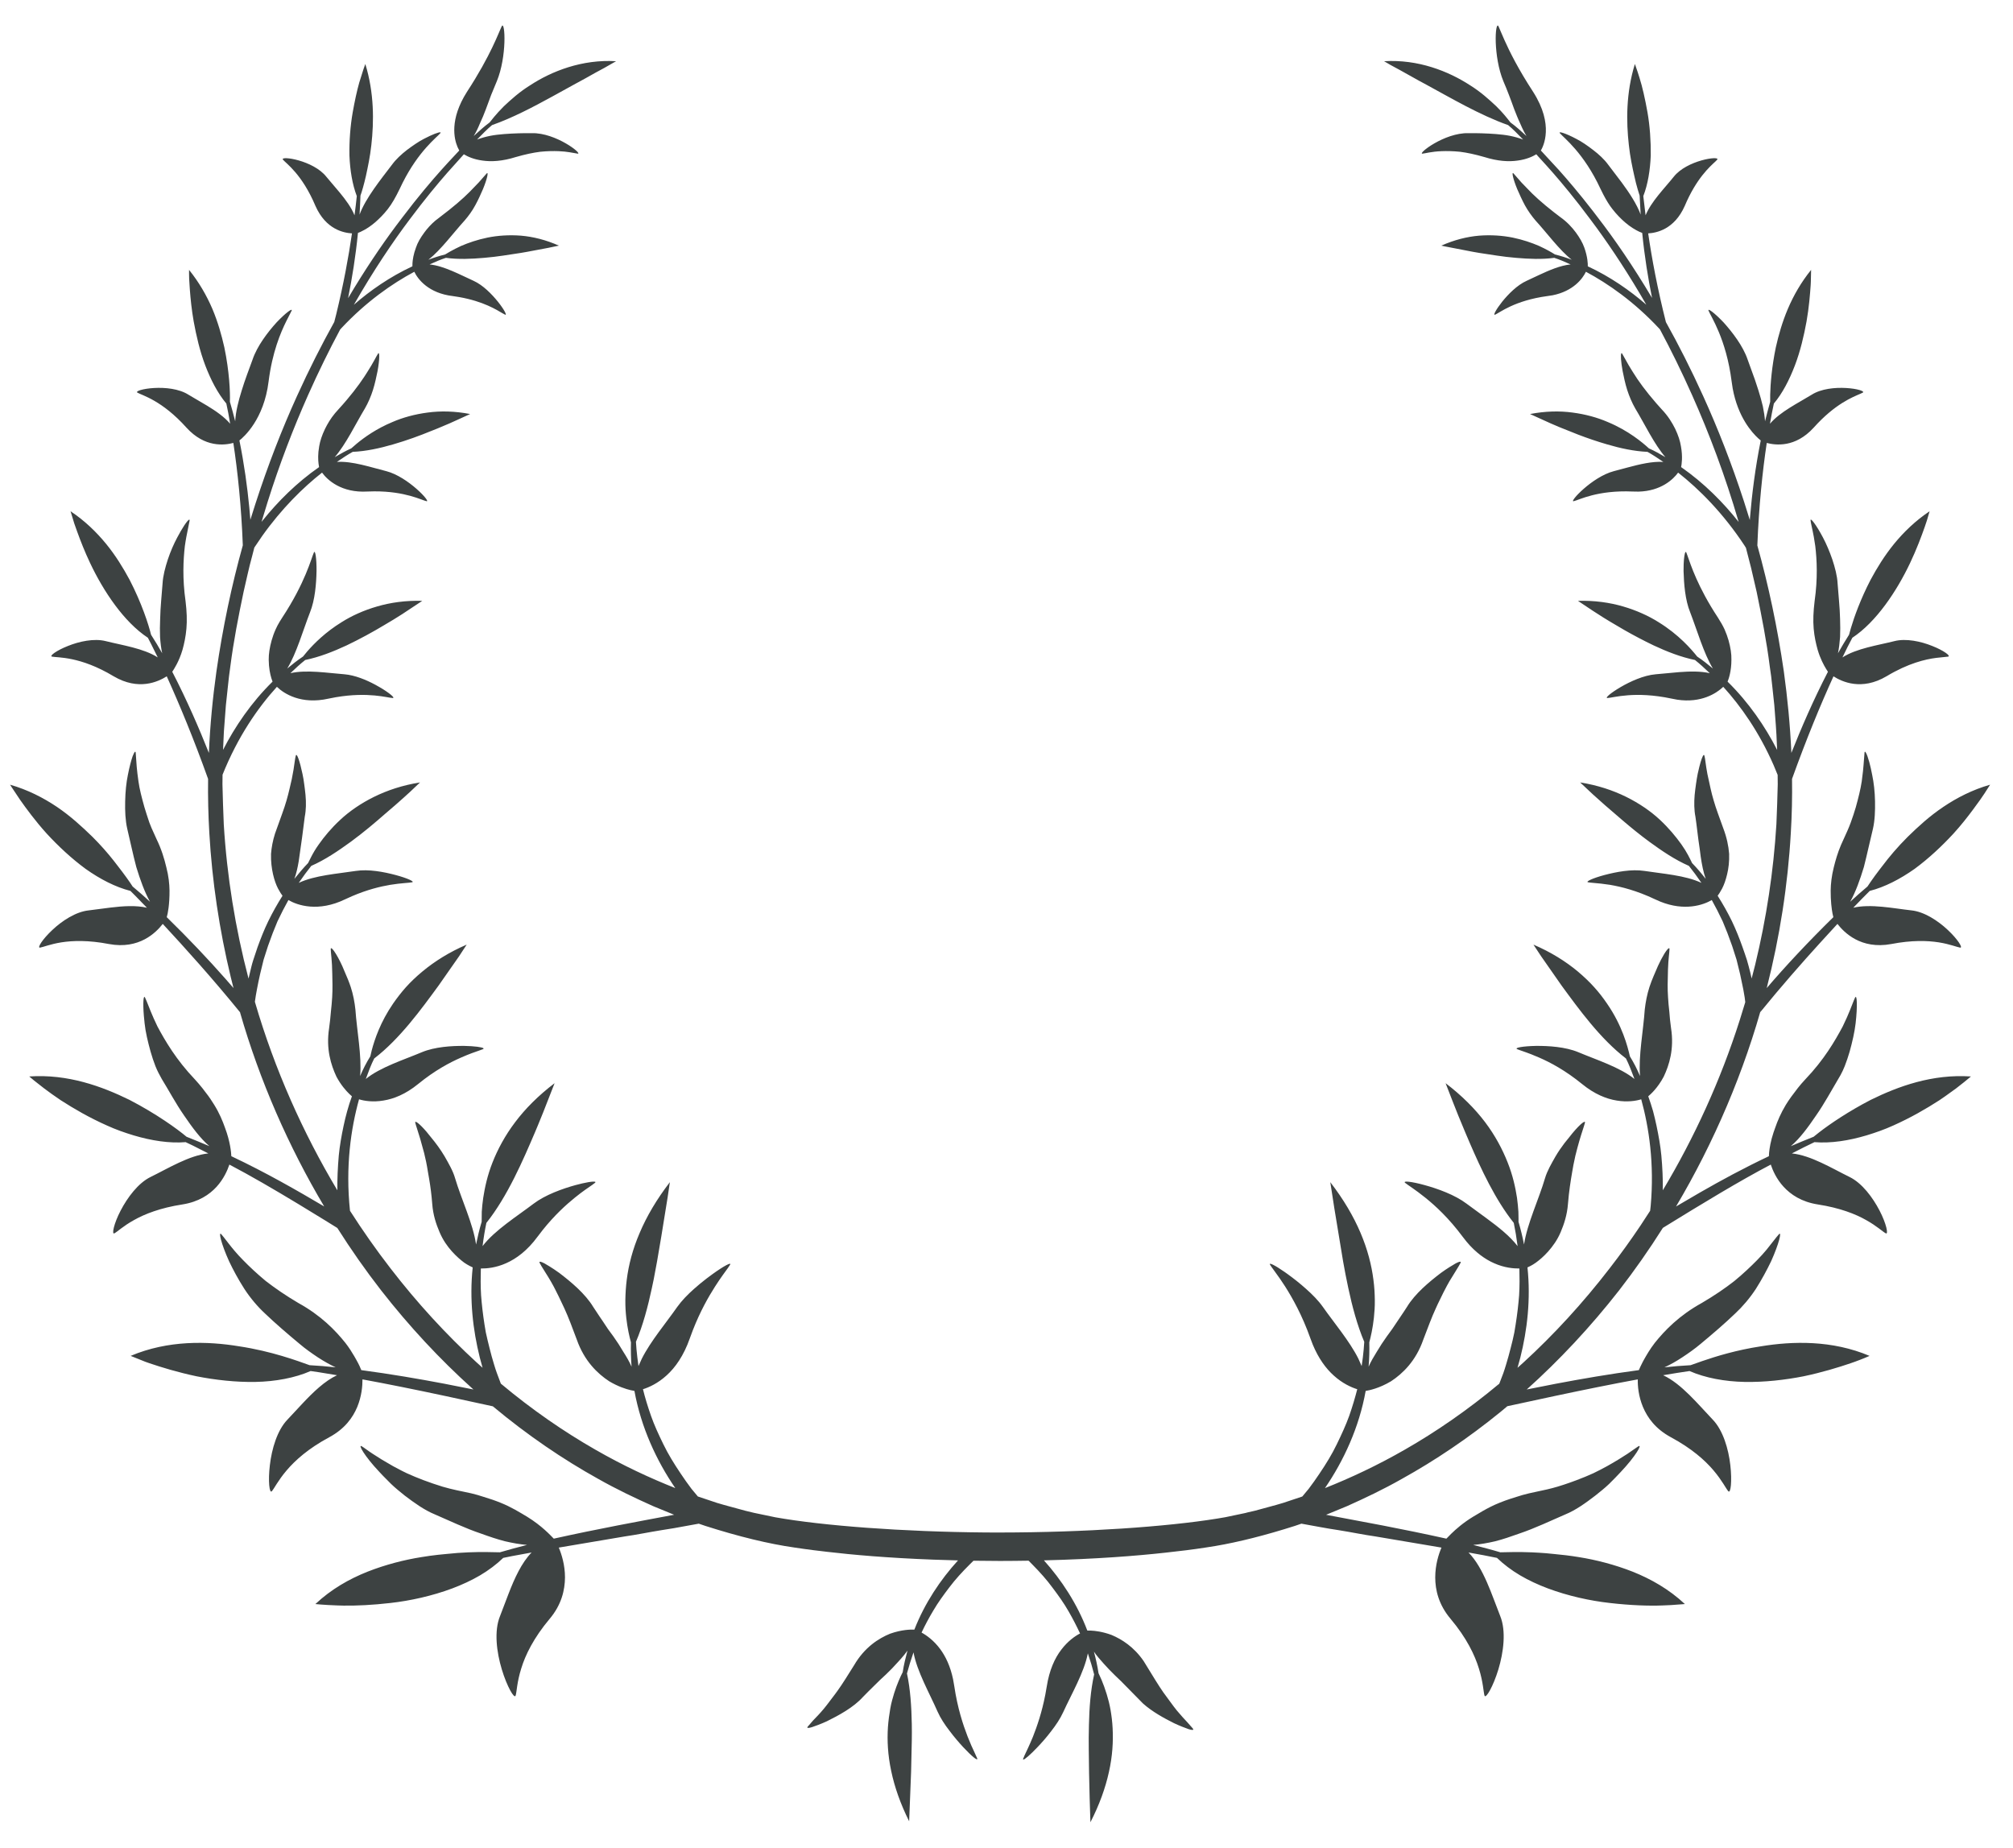 <?xml version="1.0" encoding="UTF-8"?>
<svg width="61px" height="56px" viewBox="0 0 61 56" version="1.1" xmlns="http://www.w3.org/2000/svg" xmlns:xlink="http://www.w3.org/1999/xlink">
    <title>37</title>
    <g id="页面-1" stroke="none" stroke-width="1" fill="none" fill-rule="evenodd">
        <g id="花环" transform="translate(-559, -401)" fill="#3D4242">
            <path d="M609.789,437.559 L610.517,437.134 C611.149,436.771 611.847,436.392 612.603,436.035 L612.609,435.929 C612.622,435.794 612.656,435.577 612.744,435.314 L612.792,435.178 C612.864,434.967 612.965,434.729 613.114,434.482 C613.165,434.4 613.22,434.316 613.281,434.232 L613.378,434.104 C613.441,434.017 613.51,433.929 613.586,433.84 L613.706,433.707 C614.274,433.113 614.607,432.539 614.84,432.103 L614.968,431.828 C615.098,431.531 615.168,431.323 615.213,431.231 C615.274,431.111 615.291,431.48 615.231,432.008 C615.2,432.272 615.132,432.571 615.049,432.869 C615.005,433.018 614.957,433.164 614.901,433.306 C614.864,433.4 614.821,433.49 614.775,433.575 L614.388,434.239 C614.278,434.425 614.163,434.615 614.037,434.795 C613.791,435.157 613.543,435.498 613.267,435.731 C613.494,435.633 613.728,435.538 613.958,435.446 L614.126,435.312 C614.453,435.059 615.009,434.68 615.689,434.328 C616.523,433.918 617.552,433.54 618.726,433.619 L618.517,433.791 C618.45,433.845 618.369,433.909 618.275,433.981 L617.953,434.213 C617.894,434.255 617.832,434.298 617.767,434.341 C617.569,434.469 617.35,434.602 617.113,434.734 C616.879,434.864 616.627,434.991 616.37,435.106 C616.113,435.223 615.836,435.321 615.565,435.403 C615.022,435.565 614.478,435.65 613.983,435.609 C613.773,435.708 613.543,435.825 613.299,435.951 C613.877,436.01 614.513,436.403 615.044,436.663 C615.426,436.848 615.752,437.289 615.957,437.684 C616.163,438.08 616.232,438.419 616.145,438.372 C616.056,438.327 615.876,438.152 615.552,437.972 C615.228,437.787 614.752,437.6 614.085,437.497 C613.593,437.42 613.267,437.2 613.048,436.961 C612.828,436.721 612.719,436.463 612.66,436.289 C611.707,436.789 610.62,437.449 609.39,438.207 C608.973,438.868 608.53,439.499 608.065,440.099 C607.192,441.216 606.246,442.223 605.265,443.104 L606.153,442.929 C606.926,442.782 607.775,442.636 608.663,442.517 L608.703,442.425 C608.72,442.387 608.742,442.341 608.769,442.29 L608.813,442.208 C608.892,442.067 608.996,441.885 609.145,441.692 C609.449,441.312 609.885,440.86 610.572,440.481 C610.949,440.26 611.279,440.035 611.558,439.816 C611.832,439.591 612.055,439.377 612.244,439.186 C612.357,439.072 612.452,438.964 612.533,438.867 L612.834,438.486 C612.862,438.45 612.886,438.422 612.906,438.401 C613.002,438.295 612.909,438.689 612.671,439.217 C612.546,439.478 612.388,439.772 612.208,440.056 C612.024,440.337 611.801,440.598 611.58,440.803 C611.274,441.098 610.899,441.419 610.537,441.72 C610.358,441.871 610.164,442.007 609.979,442.129 C609.796,442.25 609.611,442.354 609.438,442.433 C609.699,442.405 609.962,442.382 610.23,442.368 L610.584,442.243 C611.006,442.098 611.623,441.908 612.361,441.796 C613.324,441.638 614.516,441.605 615.653,442.086 L615.501,442.151 C615.425,442.181 615.327,442.221 615.205,442.265 L615.076,442.31 C614.713,442.434 614.212,442.587 613.656,442.704 C613.089,442.816 612.463,442.886 611.867,442.875 C611.266,442.863 610.678,442.755 610.198,442.545 C609.953,442.578 609.685,442.625 609.398,442.672 C609.957,442.931 610.462,443.559 610.899,444.015 C611.213,444.338 611.38,444.911 611.434,445.395 C611.49,445.879 611.446,446.269 611.373,446.187 C611.302,446.108 611.186,445.863 610.927,445.558 C610.667,445.25 610.263,444.89 609.633,444.551 C609.165,444.298 608.922,443.957 608.786,443.633 C608.651,443.307 608.625,442.998 608.63,442.798 C607.886,442.934 607.04,443.105 606.116,443.301 L604.677,443.611 L604.469,443.785 C603.485,444.586 602.476,445.261 601.485,445.811 C600.922,446.131 600.36,446.397 599.819,446.639 L599.184,446.901 L600.905,447.226 C601.518,447.345 602.164,447.476 602.83,447.624 L602.981,447.471 C603.121,447.335 603.339,447.142 603.642,446.958 L603.931,446.787 C604.085,446.699 604.254,446.611 604.445,446.535 C604.55,446.492 604.661,446.452 604.777,446.414 L604.955,446.358 C605.075,446.318 605.202,446.282 605.334,446.251 L605.536,446.207 C605.768,446.16 605.992,446.11 606.197,446.049 C606.334,446.008 606.466,445.964 606.592,445.919 L606.775,445.852 C606.957,445.785 607.123,445.714 607.279,445.644 C607.434,445.572 607.569,445.497 607.698,445.428 C607.951,445.287 608.159,445.157 608.318,445.053 L608.604,444.855 C608.62,444.844 608.635,444.834 608.648,444.826 C608.781,444.747 608.557,445.135 608.117,445.6 C608.009,445.716 607.89,445.839 607.763,445.964 C607.634,446.088 607.488,446.204 607.342,446.32 C607.048,446.546 606.747,446.762 606.436,446.889 L605.754,447.189 C605.518,447.291 605.275,447.391 605.027,447.474 C604.783,447.562 604.545,447.643 604.311,447.703 C604.073,447.759 603.847,447.797 603.642,447.814 C603.911,447.884 604.19,447.955 604.464,448.038 L604.869,448.03 C605.029,448.029 605.213,448.03 605.419,448.039 C605.557,448.045 605.702,448.054 605.855,448.066 L606.09,448.089 C606.328,448.111 606.577,448.139 606.841,448.183 C607.359,448.265 607.931,448.411 608.477,448.626 C609.026,448.846 609.574,449.154 610.057,449.606 L609.636,449.637 C609.561,449.641 609.477,449.645 609.386,449.648 C608.979,449.666 608.397,449.645 607.787,449.574 C607.178,449.507 606.509,449.357 605.908,449.133 C605.607,449.02 605.322,448.888 605.064,448.736 C604.8,448.58 604.564,448.401 604.363,448.207 C604.101,448.151 603.81,448.099 603.5,448.044 C603.959,448.51 604.209,449.338 604.461,449.969 C604.646,450.423 604.562,451.067 604.405,451.588 C604.247,452.107 604.022,452.491 603.985,452.38 C603.953,452.273 603.946,451.978 603.817,451.565 C603.692,451.154 603.444,450.633 602.956,450.053 C602.596,449.626 602.492,449.181 602.492,448.799 C602.492,448.417 602.596,448.095 602.681,447.895 L600.679,447.557 C600.322,447.507 599.94,447.426 599.559,447.366 C599.199,447.314 598.819,447.237 598.437,447.17 L598.238,447.238 C597.351,447.521 596.537,447.727 595.828,447.847 L595.531,447.894 C595.331,447.925 595.14,447.951 594.96,447.974 L594.324,448.048 C593.459,448.144 592.227,448.243 590.634,448.282 C591.167,448.876 591.64,449.596 591.949,450.409 L592.053,450.41 C592.188,450.416 592.413,450.443 592.68,450.541 C592.989,450.67 593.359,450.901 593.656,451.334 L594.019,451.924 C594.1,452.054 594.178,452.175 594.254,452.284 L594.472,452.581 C594.54,452.675 594.603,452.759 594.664,452.834 C594.788,452.983 594.896,453.098 594.978,453.186 L595.124,453.351 C595.135,453.365 595.145,453.377 595.153,453.387 C595.181,453.429 595.126,453.43 595.02,453.397 L594.824,453.323 C594.748,453.293 594.663,453.257 594.573,453.214 C594.275,453.065 593.913,452.867 593.637,452.62 L592.974,451.946 L592.791,451.771 L592.613,451.592 L592.443,451.408 C592.334,451.287 592.233,451.171 592.149,451.048 C592.208,451.264 592.255,451.48 592.289,451.702 L592.381,451.905 C592.431,452.025 592.486,452.171 592.537,452.339 C592.581,452.483 592.621,452.633 592.652,452.809 C592.682,452.983 592.707,453.174 592.716,453.373 C592.737,453.772 592.712,454.214 592.603,454.699 C592.497,455.18 592.315,455.689 592.043,456.218 L592.02,455.491 C592.014,455.266 592.008,455.003 592.002,454.719 L591.993,454.017 C591.99,453.777 591.99,453.524 591.998,453.269 C592.009,452.755 592.048,452.219 592.156,451.738 C592.107,451.542 592.043,451.328 591.965,451.099 C591.856,451.673 591.468,452.334 591.216,452.887 C591.125,453.085 590.994,453.279 590.855,453.457 C590.715,453.642 590.566,453.811 590.432,453.95 L590.282,454.102 C590.097,454.282 589.976,454.368 590.006,454.291 L590.045,454.196 C590.099,454.079 590.193,453.892 590.302,453.625 C590.424,453.315 590.571,452.896 590.677,452.347 L590.72,452.103 C590.797,451.608 590.964,451.243 591.161,450.988 C591.357,450.729 591.576,450.576 591.729,450.497 C591.628,450.28 591.512,450.053 591.376,449.818 C591.242,449.584 591.082,449.358 590.9,449.117 C590.722,448.873 590.517,448.644 590.285,448.409 L590.169,448.292 C589.891,448.297 589.603,448.299 589.305,448.3 L588.499,448.293 L588.392,448.399 C588.158,448.631 587.95,448.858 587.767,449.101 C587.585,449.34 587.424,449.562 587.286,449.797 C587.146,450.03 587.027,450.255 586.926,450.47 C587.076,450.552 587.296,450.707 587.489,450.968 C587.654,451.19 587.799,451.49 587.881,451.885 L587.917,452.09 C588.016,452.76 588.182,453.258 588.32,453.616 L588.432,453.887 C588.519,454.085 588.586,454.213 588.612,454.282 C588.643,454.38 588.447,454.22 588.185,453.939 C588.054,453.797 587.906,453.625 587.77,453.442 C587.629,453.26 587.501,453.066 587.412,452.867 C587.169,452.312 586.787,451.647 586.682,451.07 C586.602,451.299 586.536,451.514 586.484,451.709 C586.588,452.191 586.62,452.727 586.63,453.24 C586.633,453.411 586.633,453.58 586.63,453.745 L586.609,454.691 L586.55,456.189 C586.284,455.656 586.107,455.147 586.006,454.664 C585.902,454.177 585.881,453.736 585.907,453.336 C585.922,453.137 585.947,452.949 585.978,452.773 C586.008,452.599 586.053,452.448 586.096,452.306 C586.185,452.025 586.284,451.808 586.355,451.67 C586.388,451.448 586.442,451.232 586.499,451.017 C586.443,451.098 586.377,451.177 586.308,451.256 L586.2,451.375 C586.091,451.499 585.973,451.619 585.851,451.736 L585.667,451.907 L585.486,452.085 C585.366,452.201 585.253,452.316 585.149,452.422 C584.865,452.739 584.413,452.982 584.054,453.159 C583.872,453.242 583.711,453.301 583.605,453.336 C583.499,453.369 583.443,453.368 583.473,453.325 L583.645,453.127 L583.79,452.976 C583.844,452.918 583.903,452.853 583.965,452.778 L584.06,452.659 L584.305,452.336 C584.33,452.302 584.356,452.268 584.381,452.232 C584.459,452.124 584.538,452.004 584.621,451.874 L584.882,451.459 C585.198,450.917 585.625,450.646 585.973,450.504 C586.331,450.377 586.611,450.376 586.708,450.381 C587.022,449.577 587.498,448.868 588.031,448.283 L587.302,448.261 C585.9,448.209 584.819,448.112 584.064,448.023 L583.882,448.001 C583.719,447.983 583.545,447.961 583.362,447.935 L583.08,447.894 C582.303,447.784 581.387,447.562 580.374,447.238 L580.175,447.17 L579.419,447.307 C579.295,447.329 579.172,447.349 579.051,447.366 C578.673,447.426 578.288,447.507 577.933,447.557 L575.933,447.895 C576.017,448.095 576.121,448.417 576.121,448.799 C576.118,449.181 576.017,449.626 575.657,450.053 C575.17,450.633 574.917,451.154 574.793,451.565 C574.663,451.978 574.66,452.273 574.625,452.38 C574.586,452.491 574.364,452.107 574.207,451.588 C574.049,451.067 573.966,450.423 574.153,449.969 L574.411,449.293 C574.592,448.826 574.804,448.355 575.109,448.044 L574.521,448.152 C574.428,448.17 574.337,448.189 574.249,448.207 C574.049,448.401 573.811,448.58 573.548,448.736 C573.289,448.888 573.003,449.02 572.703,449.133 C572.103,449.357 571.434,449.507 570.826,449.574 C570.302,449.635 569.799,449.659 569.411,449.653 L569.227,449.648 C568.816,449.634 568.557,449.606 568.557,449.606 C569.039,449.154 569.583,448.846 570.135,448.626 C570.681,448.411 571.253,448.265 571.772,448.183 C571.945,448.154 572.115,448.131 572.279,448.113 L572.521,448.089 C572.762,448.063 572.985,448.047 573.191,448.039 C573.604,448.021 573.93,448.034 574.148,448.038 C574.423,447.955 574.699,447.884 574.97,447.814 C574.765,447.797 574.539,447.759 574.302,447.703 C574.068,447.643 573.828,447.562 573.586,447.474 C573.09,447.308 572.613,447.076 572.177,446.889 C571.866,446.762 571.563,446.546 571.266,446.32 C571.122,446.204 570.977,446.088 570.849,445.964 L570.605,445.718 L570.494,445.6 C570.054,445.135 569.831,444.747 569.964,444.826 C570.031,444.865 570.135,444.95 570.294,445.053 L570.568,445.227 C570.671,445.29 570.786,445.357 570.912,445.428 L571.183,445.571 C571.231,445.596 571.281,445.62 571.332,445.644 C571.487,445.714 571.656,445.785 571.834,445.852 C572.016,445.92 572.209,445.987 572.411,446.049 C572.55,446.09 572.696,446.126 572.846,446.159 L573.075,446.207 C573.214,446.234 573.347,446.265 573.472,446.301 L573.655,446.358 C573.836,446.412 574.009,446.471 574.166,446.535 C574.485,446.662 574.741,446.822 574.97,446.958 C575.422,447.235 575.687,447.53 575.781,447.624 C577.112,447.328 578.368,447.099 579.428,446.9 L578.792,446.639 C578.252,446.397 577.689,446.131 577.124,445.811 C576.065,445.223 574.984,444.49 573.935,443.614 L572.496,443.302 C571.573,443.105 570.727,442.934 569.984,442.798 C569.985,442.998 569.96,443.307 569.826,443.633 C569.691,443.957 569.447,444.298 568.978,444.551 C568.346,444.89 567.945,445.25 567.684,445.558 C567.424,445.863 567.309,446.108 567.237,446.187 C567.165,446.269 567.119,445.879 567.178,445.395 C567.234,444.911 567.399,444.338 567.713,444.015 L568.173,443.522 C568.493,443.182 568.842,442.845 569.213,442.672 L568.667,442.582 C568.58,442.569 568.495,442.556 568.413,442.545 C567.933,442.755 567.344,442.863 566.744,442.875 C566.149,442.886 565.523,442.816 564.955,442.704 C564.401,442.587 563.898,442.434 563.533,442.31 L563.405,442.265 L562.959,442.086 C564.096,441.605 565.287,441.638 566.248,441.796 C567.236,441.946 568.005,442.233 568.382,442.368 C568.651,442.382 568.913,442.405 569.171,442.433 C569,442.354 568.816,442.25 568.63,442.129 C568.447,442.007 568.252,441.871 568.076,441.72 C567.713,441.419 567.34,441.098 567.032,440.803 C566.81,440.598 566.588,440.337 566.405,440.056 C566.223,439.772 566.064,439.478 565.941,439.217 C565.702,438.689 565.61,438.295 565.707,438.401 L565.777,438.486 L565.934,438.688 C566.04,438.824 566.179,438.996 566.368,439.186 C566.554,439.377 566.781,439.591 567.052,439.816 C567.335,440.035 567.662,440.26 568.037,440.481 C568.726,440.86 569.162,441.312 569.466,441.692 C569.579,441.837 569.665,441.975 569.735,442.095 L569.799,442.208 C569.88,442.351 569.928,442.461 569.948,442.517 C570.836,442.636 571.685,442.781 572.458,442.928 L573.347,443.104 L573.305,443.067 C572.337,442.195 571.407,441.2 570.548,440.099 C570.082,439.5 569.639,438.868 569.222,438.21 L568.841,437.974 L568.057,437.495 C567.293,437.033 566.591,436.625 565.951,436.289 C565.892,436.463 565.781,436.721 565.564,436.961 C565.346,437.2 565.018,437.42 564.527,437.497 C563.86,437.6 563.384,437.787 563.058,437.972 C562.732,438.152 562.554,438.327 562.466,438.372 C562.38,438.419 562.448,438.08 562.655,437.684 C562.861,437.289 563.186,436.848 563.566,436.663 C564.098,436.403 564.734,436.01 565.313,435.951 L564.844,435.713 C564.769,435.677 564.696,435.642 564.625,435.609 C564.136,435.65 563.589,435.565 563.046,435.403 C562.775,435.321 562.498,435.223 562.243,435.106 C561.984,434.991 561.733,434.864 561.498,434.734 C561.262,434.602 561.042,434.469 560.844,434.341 C560.649,434.211 560.479,434.087 560.338,433.981 L560.033,433.742 C559.938,433.664 559.886,433.619 559.886,433.619 C561.059,433.54 562.085,433.918 562.923,434.328 C563.739,434.751 564.376,435.212 564.653,435.446 C564.882,435.538 565.117,435.633 565.346,435.731 C565.07,435.498 564.821,435.157 564.574,434.795 C564.324,434.435 564.114,434.038 563.905,433.7 C563.836,433.579 563.766,433.447 563.71,433.306 C563.655,433.164 563.606,433.018 563.564,432.869 C563.481,432.571 563.409,432.272 563.382,432.008 L563.359,431.777 C563.326,431.378 563.347,431.129 563.396,431.231 L563.443,431.337 C563.507,431.494 563.604,431.759 563.771,432.103 C564.004,432.539 564.339,433.113 564.905,433.707 C564.987,433.796 565.063,433.885 565.133,433.973 L565.233,434.104 C565.335,434.232 565.419,434.359 565.494,434.482 C565.647,434.729 565.746,434.967 565.82,435.178 C565.977,435.595 566.005,435.921 566.01,436.035 C567.068,436.535 568.011,437.078 568.824,437.558 C567.748,435.747 566.871,433.754 566.273,431.674 L566.294,431.698 C565.435,430.641 564.616,429.734 563.932,428.996 C563.728,429.259 563.218,429.776 562.303,429.606 C561.683,429.486 561.204,429.501 560.861,429.555 C560.517,429.61 560.306,429.701 560.212,429.715 C560.119,429.726 560.291,429.456 560.585,429.181 C560.876,428.906 561.296,428.626 561.692,428.586 L562.351,428.501 C562.731,428.455 563.12,428.429 563.452,428.506 L563.111,428.155 C563.057,428.1 563.005,428.047 562.952,427.996 C562.5,427.881 562.033,427.64 561.595,427.329 C561.168,427.016 560.762,426.636 560.415,426.259 C560.074,425.882 559.804,425.512 559.609,425.237 L559.351,424.85 C559.322,424.803 559.306,424.778 559.306,424.778 C559.837,424.93 560.311,425.172 560.725,425.45 C561.138,425.73 561.482,426.047 561.8,426.356 C562.049,426.604 562.263,426.849 562.439,427.072 L562.565,427.235 C562.77,427.498 562.928,427.719 563.019,427.863 C563.203,428.015 563.377,428.17 563.546,428.325 C563.384,428.036 563.249,427.663 563.13,427.272 C563.026,426.879 562.942,426.471 562.856,426.113 C562.798,425.859 562.786,425.57 562.793,425.284 C562.798,424.997 562.826,424.717 562.876,424.477 C562.923,424.237 562.976,424.038 563.019,423.916 L563.062,423.818 C563.087,423.772 563.105,423.765 563.112,423.805 L563.143,424.236 C563.155,424.362 563.171,424.511 563.196,424.68 C563.227,424.907 563.295,425.169 563.377,425.462 C563.421,425.61 563.472,425.764 563.526,425.925 L563.591,426.088 L563.744,426.427 C563.893,426.733 563.979,427.02 564.041,427.282 C564.109,427.543 564.134,427.78 564.137,427.986 C564.14,428.401 564.085,428.693 564.053,428.792 C564.71,429.433 565.311,430.069 565.827,430.654 L566.076,430.94 L565.993,430.61 C565.646,429.169 565.427,427.699 565.343,426.24 C565.311,425.692 565.299,425.145 565.306,424.603 C564.877,423.403 564.44,422.349 564.053,421.494 C563.794,421.657 563.201,421.939 562.443,421.492 C561.421,420.878 560.745,420.933 560.574,420.897 C560.489,420.875 560.72,420.707 561.061,420.573 C561.402,420.436 561.851,420.337 562.208,420.428 C562.709,420.554 563.351,420.646 563.78,420.921 L563.578,420.512 C563.545,420.447 563.513,420.385 563.481,420.325 C562.752,419.845 562.132,418.91 561.733,418.066 C561.566,417.715 561.438,417.384 561.341,417.116 L561.25,416.86 L561.138,416.492 C561.567,416.777 561.921,417.121 562.216,417.481 C562.508,417.839 562.735,418.212 562.928,418.57 C563.297,419.284 563.503,419.927 563.577,420.233 C563.698,420.419 563.809,420.608 563.915,420.795 C563.881,420.645 563.863,420.479 563.85,420.303 C563.843,420.129 563.845,419.948 563.853,419.761 C563.86,419.391 563.903,419.017 563.926,418.683 C563.939,418.447 564.007,418.195 564.086,417.952 C564.166,417.711 564.268,417.479 564.372,417.285 L564.479,417.091 C564.634,416.825 564.755,416.682 564.746,416.773 L564.646,417.273 C564.631,417.357 564.615,417.45 564.601,417.552 C564.555,417.963 564.524,418.522 564.623,419.218 C564.661,419.527 564.671,419.805 564.649,420.05 C564.628,420.294 564.581,420.507 564.531,420.688 C564.425,421.05 564.27,421.279 564.22,421.356 C564.668,422.223 565.033,423.069 565.33,423.815 C565.366,422.978 565.445,422.154 565.558,421.349 C565.749,420.017 566.02,418.735 566.358,417.524 C566.313,416.336 566.202,415.287 566.071,414.422 C565.803,414.492 565.209,414.57 564.653,413.961 C563.905,413.127 563.305,412.981 563.163,412.897 C563.026,412.808 564.131,412.592 564.712,412.961 L565.284,413.298 C565.545,413.457 565.798,413.632 565.974,413.84 C565.939,413.621 565.9,413.415 565.859,413.229 C565.596,412.915 565.388,412.511 565.221,412.075 C565.055,411.638 564.949,411.175 564.87,410.744 C564.807,410.387 564.774,410.055 564.754,409.79 L564.744,409.639 C564.732,409.496 564.729,409.38 564.729,409.302 L564.729,409.178 C565.033,409.554 565.263,409.958 565.435,410.358 C565.603,410.758 565.715,411.154 565.798,411.525 C565.951,412.258 565.977,412.883 565.967,413.176 C566.025,413.373 566.078,413.569 566.127,413.766 C566.134,413.624 566.158,413.472 566.193,413.314 C566.228,413.158 566.273,412.996 566.324,412.834 C566.422,412.509 566.549,412.186 566.653,411.897 C566.791,411.486 567.114,411.065 567.38,410.771 C567.655,410.481 567.875,410.32 567.837,410.415 L567.675,410.734 C567.504,411.078 567.251,411.671 567.139,412.56 C566.998,413.705 566.393,414.238 566.255,414.347 C566.4,415.063 566.494,415.752 566.555,416.382 L566.587,416.75 L566.736,416.278 C567.116,415.104 567.543,414.006 567.999,413.003 C568.367,412.192 568.748,411.442 569.129,410.757 L569.187,410.53 C569.41,409.613 569.563,408.785 569.666,408.072 C569.416,408.057 568.877,407.955 568.56,407.242 C568.153,406.275 567.669,405.952 567.573,405.837 C567.482,405.711 568.493,405.852 568.891,406.358 L569.293,406.833 C569.475,407.054 569.647,407.285 569.743,407.524 C569.773,407.316 569.792,407.119 569.812,406.942 C569.676,406.585 569.607,406.157 569.589,405.713 C569.581,405.276 569.616,404.814 569.688,404.405 C569.748,404.064 569.817,403.748 569.887,403.501 L570.009,403.113 C570.046,403.002 570.07,402.939 570.07,402.939 C570.342,403.819 570.333,404.684 570.253,405.394 C570.214,405.752 570.146,406.064 570.089,406.329 C570.029,406.593 569.969,406.799 569.923,406.928 C569.915,407.12 569.908,407.314 569.896,407.502 C570.08,407.003 570.537,406.44 570.881,405.988 C570.999,405.826 571.163,405.676 571.332,405.544 C571.507,405.414 571.678,405.294 571.841,405.21 L572.024,405.119 C572.249,405.014 572.392,404.979 572.342,405.038 C572.229,405.169 571.688,405.572 571.201,406.539 L571.11,406.727 C570.994,406.968 570.878,407.175 570.748,407.34 C570.62,407.503 570.488,407.632 570.369,407.736 C570.13,407.941 569.92,408.032 569.847,408.058 C569.777,408.77 569.669,409.436 569.548,410.035 C570.053,409.181 570.549,408.448 571.001,407.842 L571.192,407.59 C572.135,406.344 572.825,405.672 572.917,405.561 L572.865,405.456 C572.761,405.211 572.617,404.623 573.15,403.784 C573.877,402.671 574.113,401.978 574.206,401.793 C574.256,401.703 574.297,401.94 574.285,402.288 C574.273,402.634 574.209,403.087 574.055,403.462 L573.885,403.873 L573.722,404.313 L573.637,404.528 L573.545,404.736 C573.489,404.874 573.426,405.005 573.355,405.122 C573.51,404.98 573.665,404.837 573.838,404.71 L573.97,404.546 C574.05,404.451 574.149,404.339 574.27,404.219 C574.48,404.023 574.736,403.787 575.07,403.581 C575.717,403.158 576.639,402.792 577.669,402.855 L577.307,403.061 L577.048,403.201 C576.859,403.306 576.639,403.434 576.393,403.563 L575.73,403.928 C575.152,404.245 574.52,404.577 573.91,404.791 C573.761,404.914 573.614,405.067 573.456,405.229 C573.581,405.182 573.712,405.145 573.85,405.117 C573.988,405.089 574.136,405.074 574.28,405.062 C574.569,405.04 574.855,405.033 575.114,405.035 C575.845,405.017 576.667,405.67 576.506,405.656 L576.257,405.613 C576.168,405.599 576.058,405.585 575.928,405.581 C575.773,405.575 575.586,405.577 575.37,405.599 C575.154,405.626 574.911,405.678 574.63,405.759 C574.223,405.887 573.887,405.905 573.618,405.865 C573.355,405.83 573.167,405.743 573.056,405.675 L572.557,406.232 C572.27,406.559 571.878,407.028 571.421,407.64 C570.906,408.323 570.32,409.193 569.723,410.235 C570.218,409.803 570.819,409.385 571.497,409.07 L571.499,408.975 C571.506,408.869 571.53,408.701 571.606,408.499 C571.653,408.356 571.74,408.206 571.857,408.047 C571.945,407.928 572.052,407.805 572.188,407.689 L572.334,407.576 C572.723,407.283 573.02,407.028 573.234,406.812 L573.506,406.53 C573.63,406.395 573.706,406.297 573.749,406.254 C573.811,406.195 573.761,406.427 573.636,406.729 C573.571,406.879 573.493,407.056 573.401,407.222 C573.31,407.391 573.196,407.547 573.078,407.683 C572.74,408.054 572.361,408.572 571.982,408.871 C572.146,408.808 572.315,408.754 572.488,408.711 L572.643,408.62 C572.735,408.568 572.848,408.51 572.976,408.451 C573.196,408.356 573.467,408.263 573.771,408.2 C574.077,408.138 574.425,408.113 574.787,408.141 C575.154,408.172 575.546,408.27 575.936,408.443 L575.61,408.511 L574.978,408.63 C574.915,408.642 574.85,408.653 574.782,408.664 L574.25,408.745 C574.064,408.772 573.871,408.797 573.672,408.813 C573.282,408.847 572.884,408.864 572.513,408.813 C572.356,408.864 572.194,408.931 572.018,409.013 C572.453,409.056 572.94,409.324 573.348,409.508 C573.638,409.639 573.905,409.915 574.09,410.144 C574.275,410.375 574.374,410.565 574.307,410.535 L574.234,410.496 C574.053,410.391 573.655,410.133 572.916,410.002 L572.724,409.972 C571.987,409.886 571.662,409.462 571.555,409.235 C570.881,409.595 570.096,410.141 569.34,410.949 L569.307,410.986 C568.977,411.602 568.649,412.268 568.331,412.982 C567.891,413.972 567.473,415.054 567.109,416.212 L566.925,416.814 L566.967,416.762 C567.42,416.199 567.989,415.626 568.669,415.154 L568.653,415.051 C568.639,414.936 568.631,414.754 568.672,414.526 C568.698,414.365 568.757,414.187 568.849,413.996 C568.924,413.844 569.019,413.682 569.151,413.523 L569.256,413.404 C569.606,413.022 569.859,412.689 570.039,412.416 L570.123,412.285 C570.311,411.995 570.405,411.791 570.456,411.715 C570.508,411.638 570.506,411.893 570.441,412.245 C570.405,412.418 570.364,412.621 570.301,412.819 C570.239,413.015 570.155,413.209 570.059,413.375 C569.779,413.839 569.482,414.463 569.143,414.853 C569.306,414.758 569.469,414.665 569.644,414.587 L569.809,414.444 C570.041,414.252 570.409,413.989 570.895,413.787 C571.203,413.653 571.568,413.552 571.961,413.501 C572.354,413.448 572.785,413.457 573.246,413.546 L572.909,413.7 C572.742,413.777 572.521,413.877 572.261,413.982 L572.06,414.062 C571.718,414.203 571.323,414.347 570.915,414.465 C570.508,414.584 570.089,414.675 569.688,414.692 C569.536,414.776 569.378,414.881 569.209,414.997 C569.674,414.966 570.242,415.161 570.706,415.277 C571.365,415.448 572.078,416.228 571.923,416.187 C571.775,416.155 571.284,415.886 570.344,415.889 L570.136,415.894 C569.343,415.941 568.919,415.542 568.759,415.321 C568.185,415.773 567.542,416.402 566.946,417.24 L566.707,417.592 L566.641,417.849 C566.542,418.204 566.467,418.57 566.381,418.936 C566.226,419.673 566.078,420.426 565.979,421.2 L565.94,421.49 L565.908,421.782 C565.885,421.978 565.866,422.173 565.845,422.369 L565.785,423.162 L565.759,423.723 C566.118,423.021 566.613,422.288 567.259,421.655 L567.223,421.55 C567.187,421.432 567.145,421.24 567.143,420.993 C567.141,420.819 567.17,420.623 567.231,420.406 C567.262,420.298 567.3,420.186 567.353,420.07 C567.387,419.993 567.428,419.915 567.476,419.836 L567.551,419.717 C568.254,418.649 568.43,417.924 568.512,417.741 C568.554,417.653 568.595,417.923 568.592,418.304 C568.585,418.685 568.546,419.179 568.394,419.556 C568.185,420.091 567.987,420.794 567.704,421.258 C567.857,421.132 568.01,421.009 568.182,420.895 L568.311,420.739 C568.518,420.5 568.865,420.152 569.355,419.851 C569.654,419.662 570.021,419.494 570.427,419.377 C570.833,419.258 571.295,419.192 571.796,419.207 L571.187,419.61 C571.028,419.712 570.842,419.827 570.635,419.947 C570.301,420.148 569.908,420.363 569.503,420.557 C569.096,420.747 568.669,420.913 568.249,420.999 C568.106,421.113 567.956,421.248 567.8,421.399 C568.288,421.287 568.924,421.393 569.439,421.432 C569.752,421.458 570.096,421.6 570.373,421.749 L570.506,421.824 C570.803,421.997 570.987,422.155 570.899,422.151 C570.738,422.145 570.166,421.959 569.178,422.127 L568.96,422.169 C568.128,422.358 567.604,422.019 567.391,421.812 C566.815,422.446 566.208,423.318 565.744,424.475 L565.741,424.765 C565.753,425.168 565.761,425.573 565.781,425.979 C565.876,427.544 566.129,429.119 566.531,430.653 L566.572,430.482 C566.603,430.354 566.631,430.225 566.674,430.093 L566.805,429.7 C566.902,429.435 567.003,429.173 567.13,428.913 C567.259,428.649 567.403,428.393 567.561,428.143 L567.503,428.06 C567.48,428.023 567.453,427.977 567.424,427.923 C567.368,427.814 567.314,427.669 567.274,427.493 C567.234,427.316 567.206,427.106 567.213,426.872 C567.228,426.684 567.264,426.479 567.333,426.262 L567.552,425.652 C567.602,425.513 567.647,425.381 567.682,425.257 C567.754,425.011 567.798,424.792 567.842,424.608 L567.895,424.322 C567.929,424.111 567.942,423.966 567.964,423.896 C567.992,423.799 568.086,424.066 568.166,424.45 L568.195,424.6 L568.218,424.757 C568.232,424.867 568.249,424.979 568.258,425.09 C568.279,425.316 568.276,425.545 568.235,425.75 L568.154,426.378 L568.052,427.097 C568.02,427.287 567.98,427.469 567.921,427.631 C568.053,427.466 568.189,427.304 568.336,427.152 L568.431,426.963 C568.487,426.854 568.56,426.726 568.661,426.586 C568.823,426.355 569.039,426.093 569.312,425.841 C569.583,425.587 569.934,425.344 570.333,425.147 C570.737,424.948 571.192,424.795 571.728,424.709 L571.439,424.983 C571.317,425.095 571.16,425.238 570.975,425.399 L570.678,425.654 C570.374,425.921 570.019,426.222 569.632,426.506 C569.244,426.788 568.851,427.054 568.432,427.238 C568.311,427.39 568.185,427.56 568.053,427.753 C568.539,427.523 569.232,427.476 569.781,427.391 C570.169,427.331 570.633,427.42 570.989,427.515 C571.345,427.61 571.579,427.718 571.487,427.735 C571.396,427.755 571.168,427.756 570.826,427.812 C570.526,427.863 570.135,427.956 569.668,428.156 L569.464,428.248 C568.641,428.648 568.012,428.433 567.74,428.273 C567.629,428.471 567.518,428.687 567.408,428.92 C567.309,429.152 567.213,429.401 567.121,429.666 C567.076,429.801 567.032,429.939 566.988,430.081 L566.882,430.517 C566.848,430.667 566.815,430.822 566.786,430.979 L566.752,431.168 L566.724,431.354 L566.732,431.384 C567.322,433.402 568.181,435.327 569.223,437.069 C569.219,436.729 569.235,436.373 569.266,436.016 C569.294,435.721 569.348,435.417 569.411,435.119 C569.444,434.969 569.477,434.82 569.52,434.671 C569.56,434.521 569.611,434.369 569.664,434.22 L569.586,434.149 C569.486,434.052 569.331,433.88 569.195,433.624 C569.032,433.276 568.874,432.788 568.973,432.156 C568.997,431.98 569.015,431.815 569.027,431.66 C569.044,431.504 569.058,431.359 569.066,431.221 C569.074,431.084 569.076,430.958 569.075,430.841 L569.069,430.515 C569.066,430.115 569.022,429.861 569.022,429.757 C569.024,429.651 569.2,429.895 569.372,430.273 L569.546,430.684 C569.575,430.757 569.603,430.832 569.628,430.907 C569.703,431.134 569.746,431.372 569.77,431.592 C569.812,432.216 569.967,433.002 569.913,433.606 C569.956,433.502 570.004,433.403 570.054,433.304 C570.106,433.204 570.162,433.104 570.222,433.008 L570.264,432.83 C570.352,432.493 570.532,431.963 570.912,431.411 C571.026,431.247 571.152,431.081 571.297,430.918 C571.443,430.755 571.612,430.594 571.799,430.439 C572.171,430.13 572.615,429.851 573.142,429.624 L572.909,429.98 L572.288,430.868 C571.769,431.577 571.118,432.478 570.34,433.074 C570.245,433.26 570.169,433.467 570.085,433.695 C570.526,433.337 571.241,433.113 571.786,432.883 C572.175,432.721 572.686,432.689 573.073,432.693 L573.287,432.702 C573.55,432.72 573.709,432.756 573.638,432.791 L573.525,432.832 C573.403,432.874 573.215,432.938 572.972,433.046 C572.629,433.196 572.179,433.433 571.67,433.848 C571.295,434.154 570.932,434.3 570.615,434.349 C570.301,434.402 570.035,434.36 569.88,434.311 C569.634,435.197 569.464,436.348 569.606,437.689 C569.993,438.294 570.401,438.874 570.826,439.424 C571.645,440.488 572.53,441.447 573.446,442.287 L573.623,442.446 L573.54,442.139 C573.33,441.3 573.222,440.367 573.324,439.405 L573.223,439.355 C573.179,439.332 573.128,439.302 573.07,439.263 C572.962,439.183 572.83,439.07 572.693,438.918 C572.559,438.768 572.422,438.578 572.32,438.336 C572.216,438.093 572.123,437.817 572.098,437.481 C572.077,437.201 572.043,436.952 572.005,436.726 L571.967,436.507 C571.934,436.294 571.895,436.106 571.853,435.941 L571.734,435.51 C571.661,435.264 571.602,435.101 571.584,435.022 C571.564,434.933 571.72,435.056 571.922,435.291 L572.062,435.464 C572.201,435.63 572.349,435.83 572.476,436.045 C572.599,436.263 572.726,436.477 572.79,436.701 C572.976,437.331 573.337,438.082 573.426,438.711 C573.474,438.48 573.527,438.249 573.596,438.022 L573.599,437.718 C573.606,437.595 573.621,437.452 573.643,437.297 C573.692,436.982 573.769,436.619 573.925,436.224 C574.082,435.827 574.302,435.412 574.61,435.005 C574.913,434.601 575.316,434.194 575.806,433.823 L575.457,434.714 C575.41,434.833 575.357,434.961 575.301,435.097 L575.213,435.307 C574.852,436.151 574.381,437.252 573.739,438.056 C573.694,438.267 573.655,438.503 573.623,438.76 C573.993,438.276 574.668,437.856 575.171,437.473 C575.527,437.204 576.047,437.019 576.439,436.911 L576.642,436.86 C576.924,436.795 577.097,436.786 577.03,436.842 L576.945,436.906 C576.834,436.983 576.651,437.103 576.42,437.291 C576.149,437.511 575.808,437.819 575.446,438.271 L575.289,438.475 C574.981,438.895 574.645,439.142 574.336,439.278 C574.029,439.416 573.749,439.44 573.571,439.438 C573.564,439.69 573.561,439.965 573.578,440.248 C573.599,440.528 573.633,440.825 573.682,441.138 L573.722,441.376 L573.776,441.613 C573.814,441.771 573.855,441.935 573.9,442.102 C573.95,442.267 573.996,442.443 574.058,442.61 C574.095,442.714 574.135,442.82 574.177,442.927 C575.127,443.722 576.097,444.388 577.042,444.928 C577.879,445.409 578.697,445.789 579.463,446.092 C578.895,445.264 578.426,444.253 578.225,443.147 L578.112,443.125 C577.966,443.091 577.728,443.015 577.46,442.855 C577.112,442.627 576.706,442.244 576.477,441.588 L576.286,441.084 C576.224,440.926 576.163,440.779 576.102,440.646 L575.928,440.279 L575.819,440.062 C575.802,440.028 575.785,439.995 575.768,439.964 C575.717,439.87 575.668,439.786 575.623,439.712 L575.408,439.367 C575.383,439.325 575.364,439.292 575.352,439.266 C575.33,439.213 575.388,439.225 575.499,439.283 L575.65,439.373 C575.737,439.427 575.839,439.493 575.946,439.571 C576.298,439.839 576.733,440.199 576.977,440.603 L577.167,440.89 C577.201,440.939 577.235,440.989 577.269,441.04 L577.423,441.272 L577.588,441.497 L577.745,441.728 L577.889,441.963 C577.986,442.114 578.072,442.262 578.138,442.413 C578.12,442.168 578.113,441.923 578.12,441.675 C578.075,441.513 578.014,441.255 577.978,440.932 C577.96,440.769 577.948,440.596 577.95,440.398 C577.953,440.202 577.965,439.993 577.993,439.773 C578.049,439.335 578.167,438.863 578.385,438.357 C578.597,437.856 578.899,437.342 579.299,436.822 L579.231,437.283 L579.041,438.458 L578.911,439.222 L578.811,439.758 C578.793,439.849 578.774,439.941 578.753,440.033 C578.635,440.586 578.484,441.161 578.271,441.66 C578.279,441.809 578.294,441.968 578.314,442.137 L578.348,442.395 L578.45,442.169 C578.719,441.635 579.186,441.085 579.522,440.603 C579.661,440.408 579.841,440.225 580.029,440.058 C580.156,439.944 580.286,439.838 580.41,439.743 L580.589,439.61 C580.934,439.361 581.18,439.23 581.122,439.327 L581.059,439.421 C580.976,439.537 580.836,439.721 580.666,439.988 C580.467,440.301 580.223,440.726 579.998,441.3 L579.903,441.555 C579.72,442.078 579.464,442.44 579.198,442.679 C578.935,442.919 578.665,443.04 578.484,443.096 C578.546,443.351 578.629,443.622 578.728,443.904 C578.827,444.186 578.955,444.463 579.101,444.762 C579.246,445.062 579.426,445.354 579.628,445.654 C579.73,445.805 579.836,445.96 579.953,446.113 L580.147,446.346 L580.726,446.54 L580.945,446.604 L581.588,446.779 L581.849,446.842 L582.496,446.977 C583.928,447.232 586.332,447.416 588.879,447.437 L589.305,447.438 C591.877,447.436 594.35,447.264 595.886,447.016 L596.133,446.974 L596.738,446.847 L596.809,446.828 L597.024,446.779 L597.667,446.604 C597.739,446.584 597.812,446.563 597.886,446.54 L598.462,446.348 L598.475,446.334 L598.658,446.113 C598.775,445.96 598.883,445.805 598.984,445.654 C599.187,445.354 599.366,445.062 599.51,444.762 C599.655,444.463 599.783,444.186 599.885,443.904 C599.984,443.622 600.063,443.351 600.129,443.096 C599.947,443.04 599.677,442.919 599.414,442.679 C599.181,442.47 598.956,442.166 598.781,441.744 L598.709,441.555 C598.458,440.85 598.172,440.346 597.947,439.988 L597.787,439.748 C597.64,439.535 597.532,439.4 597.488,439.327 C597.437,439.239 597.636,439.339 597.931,439.545 L598.022,439.61 C598.194,439.734 598.39,439.887 598.58,440.058 C598.769,440.225 598.95,440.408 599.088,440.603 C599.426,441.085 599.894,441.635 600.162,442.169 L600.262,442.395 L600.298,442.137 C600.318,441.968 600.333,441.809 600.341,441.66 C600.129,441.161 599.976,440.586 599.858,440.033 C599.797,439.756 599.747,439.483 599.7,439.222 L599.435,437.617 L599.312,436.822 C599.713,437.342 600.015,437.856 600.228,438.357 C600.443,438.863 600.562,439.335 600.618,439.773 C600.648,439.993 600.659,440.202 600.661,440.398 C600.664,440.596 600.65,440.769 600.633,440.932 C600.598,441.255 600.537,441.513 600.494,441.675 C600.5,441.923 600.494,442.168 600.473,442.413 C600.539,442.262 600.626,442.114 600.72,441.963 C600.814,441.806 600.915,441.648 601.024,441.497 L601.188,441.272 L601.543,440.744 C601.575,440.696 601.605,440.649 601.635,440.603 C601.878,440.199 602.314,439.839 602.666,439.571 C602.845,439.441 603.006,439.344 603.112,439.283 C603.222,439.225 603.282,439.213 603.26,439.266 C603.236,439.318 603.183,439.4 603.112,439.517 L602.919,439.831 C602.895,439.872 602.87,439.917 602.845,439.964 L602.739,440.167 L602.568,440.517 C602.548,440.558 602.529,440.601 602.509,440.646 C602.447,440.779 602.387,440.926 602.325,441.084 L602.132,441.588 C601.906,442.244 601.5,442.627 601.153,442.855 C600.795,443.069 600.489,443.132 600.384,443.147 C600.187,444.253 599.717,445.264 599.15,446.093 C599.913,445.79 600.732,445.409 601.569,444.928 C602.516,444.387 603.484,443.721 604.434,442.927 L604.353,443.127 C604.425,442.953 604.491,442.78 604.555,442.61 C604.614,442.443 604.663,442.267 604.711,442.102 C604.757,441.935 604.798,441.771 604.837,441.613 L604.889,441.376 L604.928,441.138 C604.978,440.825 605.012,440.528 605.034,440.248 C605.051,439.965 605.049,439.69 605.042,439.438 C604.863,439.44 604.583,439.416 604.276,439.278 C604.005,439.159 603.715,438.955 603.44,438.624 L603.323,438.475 C602.9,437.908 602.502,437.542 602.19,437.291 C601.88,437.041 601.662,436.911 601.579,436.842 C601.5,436.773 601.777,436.802 602.171,436.911 C602.564,437.019 603.084,437.204 603.441,437.473 L604.052,437.921 C604.405,438.18 604.756,438.457 604.988,438.76 C604.955,438.503 604.916,438.267 604.872,438.056 C604.31,437.352 603.879,436.421 603.539,435.635 L603.399,435.307 C603.246,434.948 603.121,434.632 603.025,434.387 L602.806,433.823 C603.295,434.194 603.699,434.601 604.004,435.005 C604.311,435.412 604.529,435.827 604.686,436.224 C604.844,436.619 604.921,436.982 604.97,437.297 C604.99,437.452 605.005,437.595 605.012,437.718 L605.016,437.935 C605.016,437.966 605.016,437.995 605.015,438.022 C605.082,438.249 605.138,438.48 605.183,438.711 C605.276,438.082 605.635,437.331 605.819,436.701 C605.885,436.477 606.012,436.263 606.135,436.045 C606.219,435.901 606.313,435.765 606.408,435.64 L606.55,435.464 C606.814,435.121 607.051,434.913 607.029,435.022 L606.997,435.129 C606.954,435.264 606.88,435.482 606.799,435.785 C606.758,435.934 606.716,436.106 606.679,436.302 L606.643,436.507 C606.594,436.789 606.544,437.108 606.514,437.481 C606.488,437.817 606.396,438.093 606.293,438.336 C606.191,438.578 606.05,438.768 605.918,438.918 C605.784,439.07 605.649,439.183 605.538,439.263 C605.429,439.341 605.333,439.384 605.287,439.405 C605.389,440.367 605.281,441.3 605.07,442.139 L604.985,442.447 L605.164,442.287 C606.081,441.447 606.965,440.488 607.784,439.424 C608.104,439.011 608.414,438.581 608.712,438.137 L609.004,437.689 L609.021,437.54 C609.135,436.263 608.969,435.164 608.734,434.311 C608.576,434.36 608.31,434.402 607.994,434.349 C607.68,434.3 607.316,434.154 606.942,433.848 C606.432,433.433 605.984,433.196 605.64,433.046 L605.404,432.948 C605.189,432.864 605.041,432.821 604.973,432.791 C604.884,432.748 605.155,432.701 605.538,432.693 C605.923,432.689 606.438,432.721 606.826,432.883 C607.37,433.113 608.083,433.337 608.529,433.695 C608.443,433.467 608.366,433.26 608.272,433.074 C607.493,432.478 606.843,431.577 606.323,430.868 L605.703,429.98 L605.489,429.656 L605.469,429.624 C605.997,429.851 606.443,430.13 606.814,430.439 C606.997,430.594 607.168,430.755 607.313,430.918 C607.461,431.081 607.586,431.247 607.698,431.411 C608.156,432.073 608.322,432.704 608.39,433.008 C608.451,433.104 608.503,433.204 608.557,433.304 C608.607,433.403 608.653,433.502 608.698,433.606 C608.646,433.002 608.8,432.216 608.841,431.592 C608.866,431.372 608.91,431.134 608.984,430.907 C609.058,430.68 609.16,430.463 609.24,430.273 L609.333,430.081 C609.47,429.818 609.589,429.671 609.591,429.757 C609.591,429.848 609.555,430.054 609.545,430.372 L609.535,430.841 C609.535,430.899 609.535,430.96 609.537,431.023 L609.547,431.221 C609.553,431.359 609.569,431.504 609.586,431.66 C609.596,431.815 609.614,431.98 609.638,432.156 C609.737,432.788 609.581,433.276 609.416,433.624 C609.235,433.966 609.021,434.158 608.947,434.22 C609.001,434.369 609.049,434.521 609.093,434.671 C609.132,434.82 609.167,434.969 609.199,435.119 C609.261,435.417 609.317,435.721 609.344,436.016 C609.377,436.373 609.393,436.728 609.388,437.068 C610.34,435.479 611.139,433.737 611.719,431.913 L611.887,431.367 L611.869,431.222 L611.827,430.979 L611.73,430.517 C611.695,430.368 611.659,430.221 611.623,430.081 L611.49,429.666 C611.398,429.401 611.302,429.152 611.203,428.92 C611.094,428.687 610.983,428.471 610.872,428.273 C610.618,428.422 610.054,428.62 609.31,428.32 L609.148,428.248 C608.59,427.984 608.128,427.87 607.787,427.812 L607.52,427.776 C607.324,427.754 607.191,427.749 607.125,427.735 C607.034,427.718 607.264,427.61 607.619,427.515 C607.98,427.42 608.441,427.331 608.833,427.391 C609.381,427.476 610.073,427.523 610.559,427.753 C610.428,427.56 610.3,427.39 610.179,427.238 C609.759,427.054 609.365,426.788 608.979,426.506 C608.689,426.293 608.417,426.07 608.171,425.86 L607.636,425.399 C607.498,425.278 607.374,425.167 607.27,425.072 L606.883,424.709 C607.419,424.795 607.876,424.948 608.279,425.147 C608.678,425.344 609.028,425.587 609.3,425.841 C609.571,426.093 609.786,426.355 609.951,426.586 C610.118,426.82 610.211,427.02 610.275,427.152 C610.423,427.304 610.559,427.466 610.688,427.631 C610.617,427.428 610.571,427.195 610.536,426.953 L610.504,426.707 C610.452,426.378 610.421,426.042 610.377,425.75 C610.336,425.545 610.334,425.316 610.353,425.09 C610.363,424.979 610.379,424.867 610.394,424.757 C610.41,424.651 610.425,424.547 610.445,424.45 L610.496,424.231 C610.547,424.031 610.597,423.894 610.627,423.878 L610.639,423.879 L610.648,423.896 C610.674,423.98 610.685,424.171 610.74,424.457 L610.839,424.909 C610.864,425.018 610.892,425.134 610.93,425.257 C611,425.505 611.109,425.783 611.22,426.097 C611.326,426.375 611.38,426.636 611.398,426.872 C611.406,427.106 611.38,427.316 611.337,427.493 C611.295,427.669 611.243,427.814 611.186,427.923 L611.107,428.06 C611.084,428.097 611.064,428.124 611.05,428.143 C611.208,428.393 611.353,428.649 611.482,428.913 C611.606,429.173 611.71,429.435 611.804,429.7 C611.852,429.832 611.895,429.964 611.938,430.093 C611.978,430.225 612.009,430.354 612.042,430.482 L612.08,430.651 L612.187,430.233 C612.527,428.832 612.743,427.401 612.83,425.979 C612.85,425.573 612.859,425.168 612.871,424.765 L612.868,424.481 L612.749,424.193 C612.304,423.175 611.748,422.393 611.22,421.812 C611.021,422.004 610.556,422.311 609.826,422.202 L609.653,422.169 C608.531,421.931 607.886,422.145 607.712,422.151 C607.624,422.155 607.809,421.997 608.103,421.824 C608.399,421.651 608.808,421.463 609.172,421.432 L609.879,421.367 C610.205,421.342 610.533,421.335 610.812,421.399 C610.653,421.248 610.506,421.113 610.363,420.999 C609.943,420.913 609.515,420.747 609.11,420.557 C608.806,420.411 608.508,420.254 608.238,420.1 L607.977,419.947 C607.701,419.787 607.462,419.636 607.274,419.512 L606.816,419.207 C607.318,419.192 607.779,419.258 608.185,419.377 C608.587,419.494 608.957,419.662 609.256,419.851 C609.87,420.227 610.257,420.677 610.43,420.895 C610.602,421.009 610.754,421.132 610.906,421.258 C610.626,420.794 610.425,420.091 610.218,419.556 C610.063,419.179 610.028,418.685 610.017,418.304 L610.02,418.091 C610.029,417.895 610.051,417.756 610.075,417.729 L610.087,417.725 L610.1,417.741 L610.135,417.835 C610.233,418.111 610.444,418.783 611.06,419.717 C611.137,419.837 611.205,419.954 611.259,420.07 C611.309,420.186 611.351,420.298 611.381,420.406 C611.441,420.623 611.472,420.819 611.467,420.993 C611.467,421.339 611.384,421.576 611.351,421.655 C611.997,422.289 612.494,423.022 612.853,423.725 L612.845,423.561 C612.832,423.16 612.797,422.765 612.767,422.369 L612.704,421.782 L612.671,421.49 L612.63,421.2 C612.533,420.426 612.383,419.673 612.232,418.936 L612.063,418.207 L611.907,417.6 L611.862,417.528 C611.213,416.544 610.49,415.824 609.852,415.321 C609.704,415.525 609.333,415.88 608.652,415.897 L608.475,415.894 C607.399,415.847 606.846,416.153 606.688,416.187 C606.533,416.228 607.246,415.448 607.905,415.277 L608.324,415.165 C608.686,415.068 609.072,414.975 609.404,414.997 C609.233,414.881 609.076,414.776 608.924,414.692 C608.524,414.675 608.1,414.584 607.698,414.465 C607.391,414.376 607.092,414.273 606.818,414.168 L606.553,414.062 C606.344,413.982 606.154,413.902 605.991,413.83 L605.365,413.546 C605.826,413.457 606.259,413.448 606.65,413.501 C607.043,413.552 607.408,413.653 607.717,413.787 C608.342,414.046 608.772,414.408 608.967,414.587 C609.144,414.665 609.305,414.758 609.467,414.853 C609.129,414.463 608.833,413.839 608.552,413.375 C608.456,413.209 608.374,413.015 608.31,412.819 C608.246,412.621 608.207,412.418 608.171,412.245 L608.139,412.047 C608.106,411.805 608.114,411.654 608.156,411.715 L608.349,412.058 C608.369,412.092 608.39,412.128 608.414,412.166 L608.488,412.285 C608.642,412.537 608.87,412.851 609.188,413.217 L609.355,413.404 C609.544,413.601 609.67,413.806 609.764,413.996 C609.855,414.187 609.913,414.365 609.938,414.526 C609.996,414.845 609.959,415.075 609.943,415.154 C610.645,415.642 611.229,416.237 611.688,416.818 L611.681,416.798 C611.279,415.417 610.795,414.137 610.28,412.982 C609.962,412.267 609.633,411.599 609.302,410.982 L609.272,410.949 C608.517,410.141 607.731,409.595 607.058,409.235 C606.958,409.445 606.674,409.822 606.051,409.947 L605.887,409.972 C604.892,410.107 604.445,410.476 604.306,410.535 C604.235,410.565 604.336,410.375 604.519,410.144 C604.704,409.915 604.973,409.639 605.264,409.508 L605.629,409.337 C605.945,409.189 606.284,409.043 606.594,409.013 C606.417,408.931 606.254,408.864 606.099,408.813 C605.728,408.864 605.331,408.847 604.938,408.813 C604.541,408.782 604.168,408.713 603.827,408.664 L603.632,408.63 L602.762,408.462 C602.706,408.45 602.676,408.443 602.676,408.443 C603.067,408.27 603.455,408.172 603.822,408.141 C604.185,408.113 604.531,408.138 604.841,408.2 C605.145,408.263 605.416,408.356 605.635,408.451 C605.85,408.549 606.017,408.646 606.121,408.711 C606.295,408.754 606.466,408.808 606.628,408.871 C606.249,408.572 605.873,408.054 605.532,407.683 C605.416,407.547 605.303,407.391 605.21,407.222 C605.12,407.056 605.042,406.879 604.976,406.729 C604.851,406.427 604.8,406.195 604.863,406.254 L605.105,406.53 L605.276,406.707 C605.464,406.91 605.732,407.153 606.091,407.433 L606.278,407.576 C606.486,407.723 606.638,407.889 606.755,408.047 C606.871,408.206 606.957,408.356 607.008,408.499 C607.11,408.782 607.118,408.997 607.115,409.07 C607.793,409.384 608.392,409.802 608.888,410.233 C608.364,409.323 607.849,408.543 607.384,407.905 L607.187,407.64 C606.278,406.416 605.621,405.764 605.555,405.675 C605.444,405.743 605.256,405.83 604.993,405.865 C604.724,405.905 604.39,405.887 603.982,405.759 C603.701,405.678 603.457,405.626 603.244,405.599 C603.025,405.577 602.839,405.575 602.685,405.581 C602.38,405.592 602.188,405.649 602.106,405.656 C601.944,405.67 602.765,405.017 603.499,405.035 C603.756,405.033 604.042,405.04 604.331,405.062 C604.477,405.074 604.621,405.089 604.762,405.117 C604.899,405.145 605.032,405.182 605.155,405.229 C604.998,405.067 604.851,404.914 604.701,404.791 C603.849,404.491 602.951,403.961 602.217,403.563 C601.909,403.401 601.642,403.242 601.427,403.126 L601.132,402.966 C601.01,402.897 600.942,402.855 600.942,402.855 C601.973,402.792 602.892,403.158 603.543,403.581 C603.875,403.787 604.131,404.023 604.341,404.219 C604.545,404.419 604.684,404.598 604.771,404.71 C604.948,404.837 605.101,404.98 605.256,405.122 C605.209,405.044 605.165,404.96 605.124,404.871 L605.064,404.736 C605,404.602 604.945,404.458 604.887,404.313 C604.834,404.166 604.78,404.017 604.724,403.873 C604.669,403.73 604.614,403.592 604.557,403.462 C604.402,403.087 604.339,402.634 604.326,402.288 C604.314,401.94 604.357,401.703 604.407,401.793 L604.588,402.211 C604.743,402.557 605.004,403.088 605.459,403.784 C606.101,404.791 605.765,405.435 605.693,405.561 L606.237,406.15 C606.505,406.45 606.857,406.862 607.264,407.387 L607.419,407.59 C607.921,408.24 608.485,409.058 609.062,410.028 C608.942,409.434 608.834,408.769 608.764,408.058 L608.67,408.019 C608.568,407.971 608.412,407.883 608.241,407.736 C608.122,407.632 607.992,407.503 607.865,407.34 C607.766,407.216 607.677,407.069 607.589,406.901 L607.502,406.727 C606.99,405.623 606.387,405.177 606.271,405.038 C606.207,404.964 606.448,405.038 606.77,405.21 C606.935,405.294 607.107,405.414 607.276,405.544 C607.449,405.676 607.613,405.826 607.731,405.988 L608.146,406.534 C608.381,406.853 608.602,407.19 608.717,407.502 C608.705,407.314 608.696,407.12 608.686,406.928 L608.627,406.737 C608.594,406.625 608.558,406.487 608.524,406.329 C608.465,406.064 608.397,405.752 608.359,405.394 C608.279,404.684 608.27,403.819 608.542,402.939 L608.627,403.185 L608.683,403.362 C608.767,403.623 608.851,403.995 608.924,404.405 C608.996,404.814 609.028,405.276 609.023,405.713 C609.004,406.157 608.936,406.585 608.797,406.942 L608.866,407.524 C609.038,407.106 609.436,406.71 609.718,406.358 C610.115,405.852 611.13,405.711 611.038,405.837 L610.985,405.891 C610.822,406.043 610.409,406.396 610.052,407.242 C609.735,407.955 609.196,408.057 608.945,408.072 C609.057,408.844 609.227,409.751 609.482,410.76 C609.864,411.444 610.245,412.193 610.612,413.003 C611.056,413.979 611.473,415.045 611.844,416.183 L612.025,416.758 L612.031,416.676 C612.09,415.969 612.189,415.176 612.356,414.347 L612.284,414.286 C612.089,414.109 611.663,413.636 611.505,412.767 L611.474,412.56 C611.309,411.267 610.848,410.6 610.775,410.415 C610.737,410.32 610.956,410.481 611.231,410.771 C611.495,411.065 611.821,411.486 611.959,411.897 L612.181,412.511 C612.218,412.618 612.254,412.726 612.287,412.834 C612.338,412.996 612.383,413.158 612.42,413.314 C612.453,413.472 612.475,413.624 612.486,413.766 C612.533,413.569 612.587,413.373 612.642,413.176 L612.642,412.962 C612.65,412.629 612.691,412.112 612.813,411.525 C612.896,411.154 613.008,410.758 613.178,410.358 C613.348,409.958 613.578,409.554 613.882,409.178 L613.874,409.537 L613.869,409.639 C613.849,409.923 613.819,410.315 613.743,410.744 C613.664,411.175 613.557,411.638 613.39,412.075 C613.223,412.511 613.016,412.915 612.753,413.229 C612.712,413.415 612.674,413.621 612.635,413.84 C612.946,413.475 613.489,413.214 613.899,412.961 C614.48,412.592 615.585,412.808 615.449,412.897 L615.375,412.932 C615.154,413.028 614.61,413.232 613.958,413.961 C613.402,414.57 612.806,414.492 612.538,414.422 C612.408,415.287 612.299,416.336 612.253,417.528 C612.591,418.739 612.863,420.019 613.056,421.349 C613.167,422.154 613.247,422.979 613.284,423.815 C613.579,423.07 613.944,422.224 614.392,421.356 L614.337,421.27 C614.267,421.156 614.16,420.959 614.08,420.688 C614.03,420.507 613.981,420.294 613.96,420.05 C613.938,419.805 613.95,419.527 613.988,419.218 C614.087,418.522 614.057,417.963 614.009,417.552 L613.965,417.273 C613.919,417.022 613.874,416.855 613.866,416.773 C613.852,416.662 614.037,416.9 614.24,417.285 C614.343,417.479 614.442,417.711 614.525,417.952 C614.605,418.195 614.673,418.447 614.685,418.683 L614.728,419.209 C614.743,419.39 614.756,419.576 614.76,419.761 C614.767,419.948 614.767,420.129 614.76,420.303 C614.746,420.479 614.728,420.645 614.696,420.795 C614.802,420.608 614.913,420.419 615.032,420.233 L615.087,420.035 C615.189,419.691 615.381,419.154 615.684,418.57 C615.876,418.212 616.105,417.839 616.396,417.481 C616.691,417.121 617.046,416.777 617.473,416.492 L617.392,416.768 L617.327,416.962 C617.225,417.253 617.079,417.645 616.879,418.066 C616.478,418.91 615.859,419.845 615.132,420.325 C615.034,420.504 614.935,420.707 614.832,420.921 C615.261,420.646 615.905,420.554 616.404,420.428 C616.759,420.337 617.211,420.436 617.55,420.573 C617.893,420.707 618.122,420.875 618.036,420.897 L617.674,420.935 C617.346,420.977 616.829,421.095 616.168,421.492 C615.41,421.939 614.815,421.657 614.56,421.494 C614.17,422.348 613.736,423.402 613.304,424.602 C613.312,425.145 613.3,425.692 613.267,426.24 C613.178,427.811 612.932,429.394 612.537,430.941 C613.101,430.281 613.793,429.54 614.556,428.792 L614.531,428.683 C614.504,428.54 614.473,428.298 614.475,427.986 C614.478,427.78 614.503,427.543 614.569,427.282 C614.621,427.072 614.685,426.847 614.786,426.608 L614.868,426.427 C614.948,426.252 615.025,426.086 615.083,425.925 C615.142,425.764 615.192,425.61 615.236,425.462 C615.317,425.169 615.382,424.907 615.416,424.68 L615.454,424.37 C615.483,424.088 615.49,423.895 615.501,423.805 C615.508,423.745 615.545,423.791 615.59,423.916 L615.646,424.097 C615.675,424.204 615.705,424.333 615.732,424.477 C615.783,424.717 615.814,424.997 615.819,425.284 C615.824,425.57 615.814,425.859 615.756,426.113 C615.667,426.471 615.582,426.879 615.481,427.272 C615.363,427.663 615.228,428.036 615.066,428.325 C615.236,428.17 615.408,428.015 615.59,427.863 L615.704,427.695 C615.771,427.599 615.852,427.487 615.947,427.363 L616.046,427.235 C616.244,426.971 616.5,426.666 616.811,426.356 C617.128,426.047 617.471,425.73 617.889,425.45 C618.301,425.172 618.774,424.93 619.306,424.778 L619.133,425.048 C619.095,425.104 619.052,425.167 619.004,425.237 L618.783,425.54 C618.62,425.76 618.425,426.008 618.197,426.259 C617.849,426.636 617.444,427.016 617.018,427.329 C616.577,427.64 616.111,427.881 615.659,427.996 C615.502,428.148 615.339,428.321 615.16,428.506 C615.691,428.382 616.37,428.525 616.92,428.586 C617.314,428.626 617.734,428.906 618.026,429.181 C618.32,429.456 618.492,429.726 618.399,429.715 C618.305,429.701 618.094,429.61 617.75,429.555 C617.406,429.501 616.93,429.486 616.31,429.606 C615.392,429.776 614.885,429.259 614.68,428.996 L614.148,429.577 C613.593,430.188 612.976,430.89 612.337,431.675 L612.463,431.226 C611.864,433.468 610.939,435.618 609.789,437.559 Z" id="37"></path>
        </g>
    </g>
</svg>
